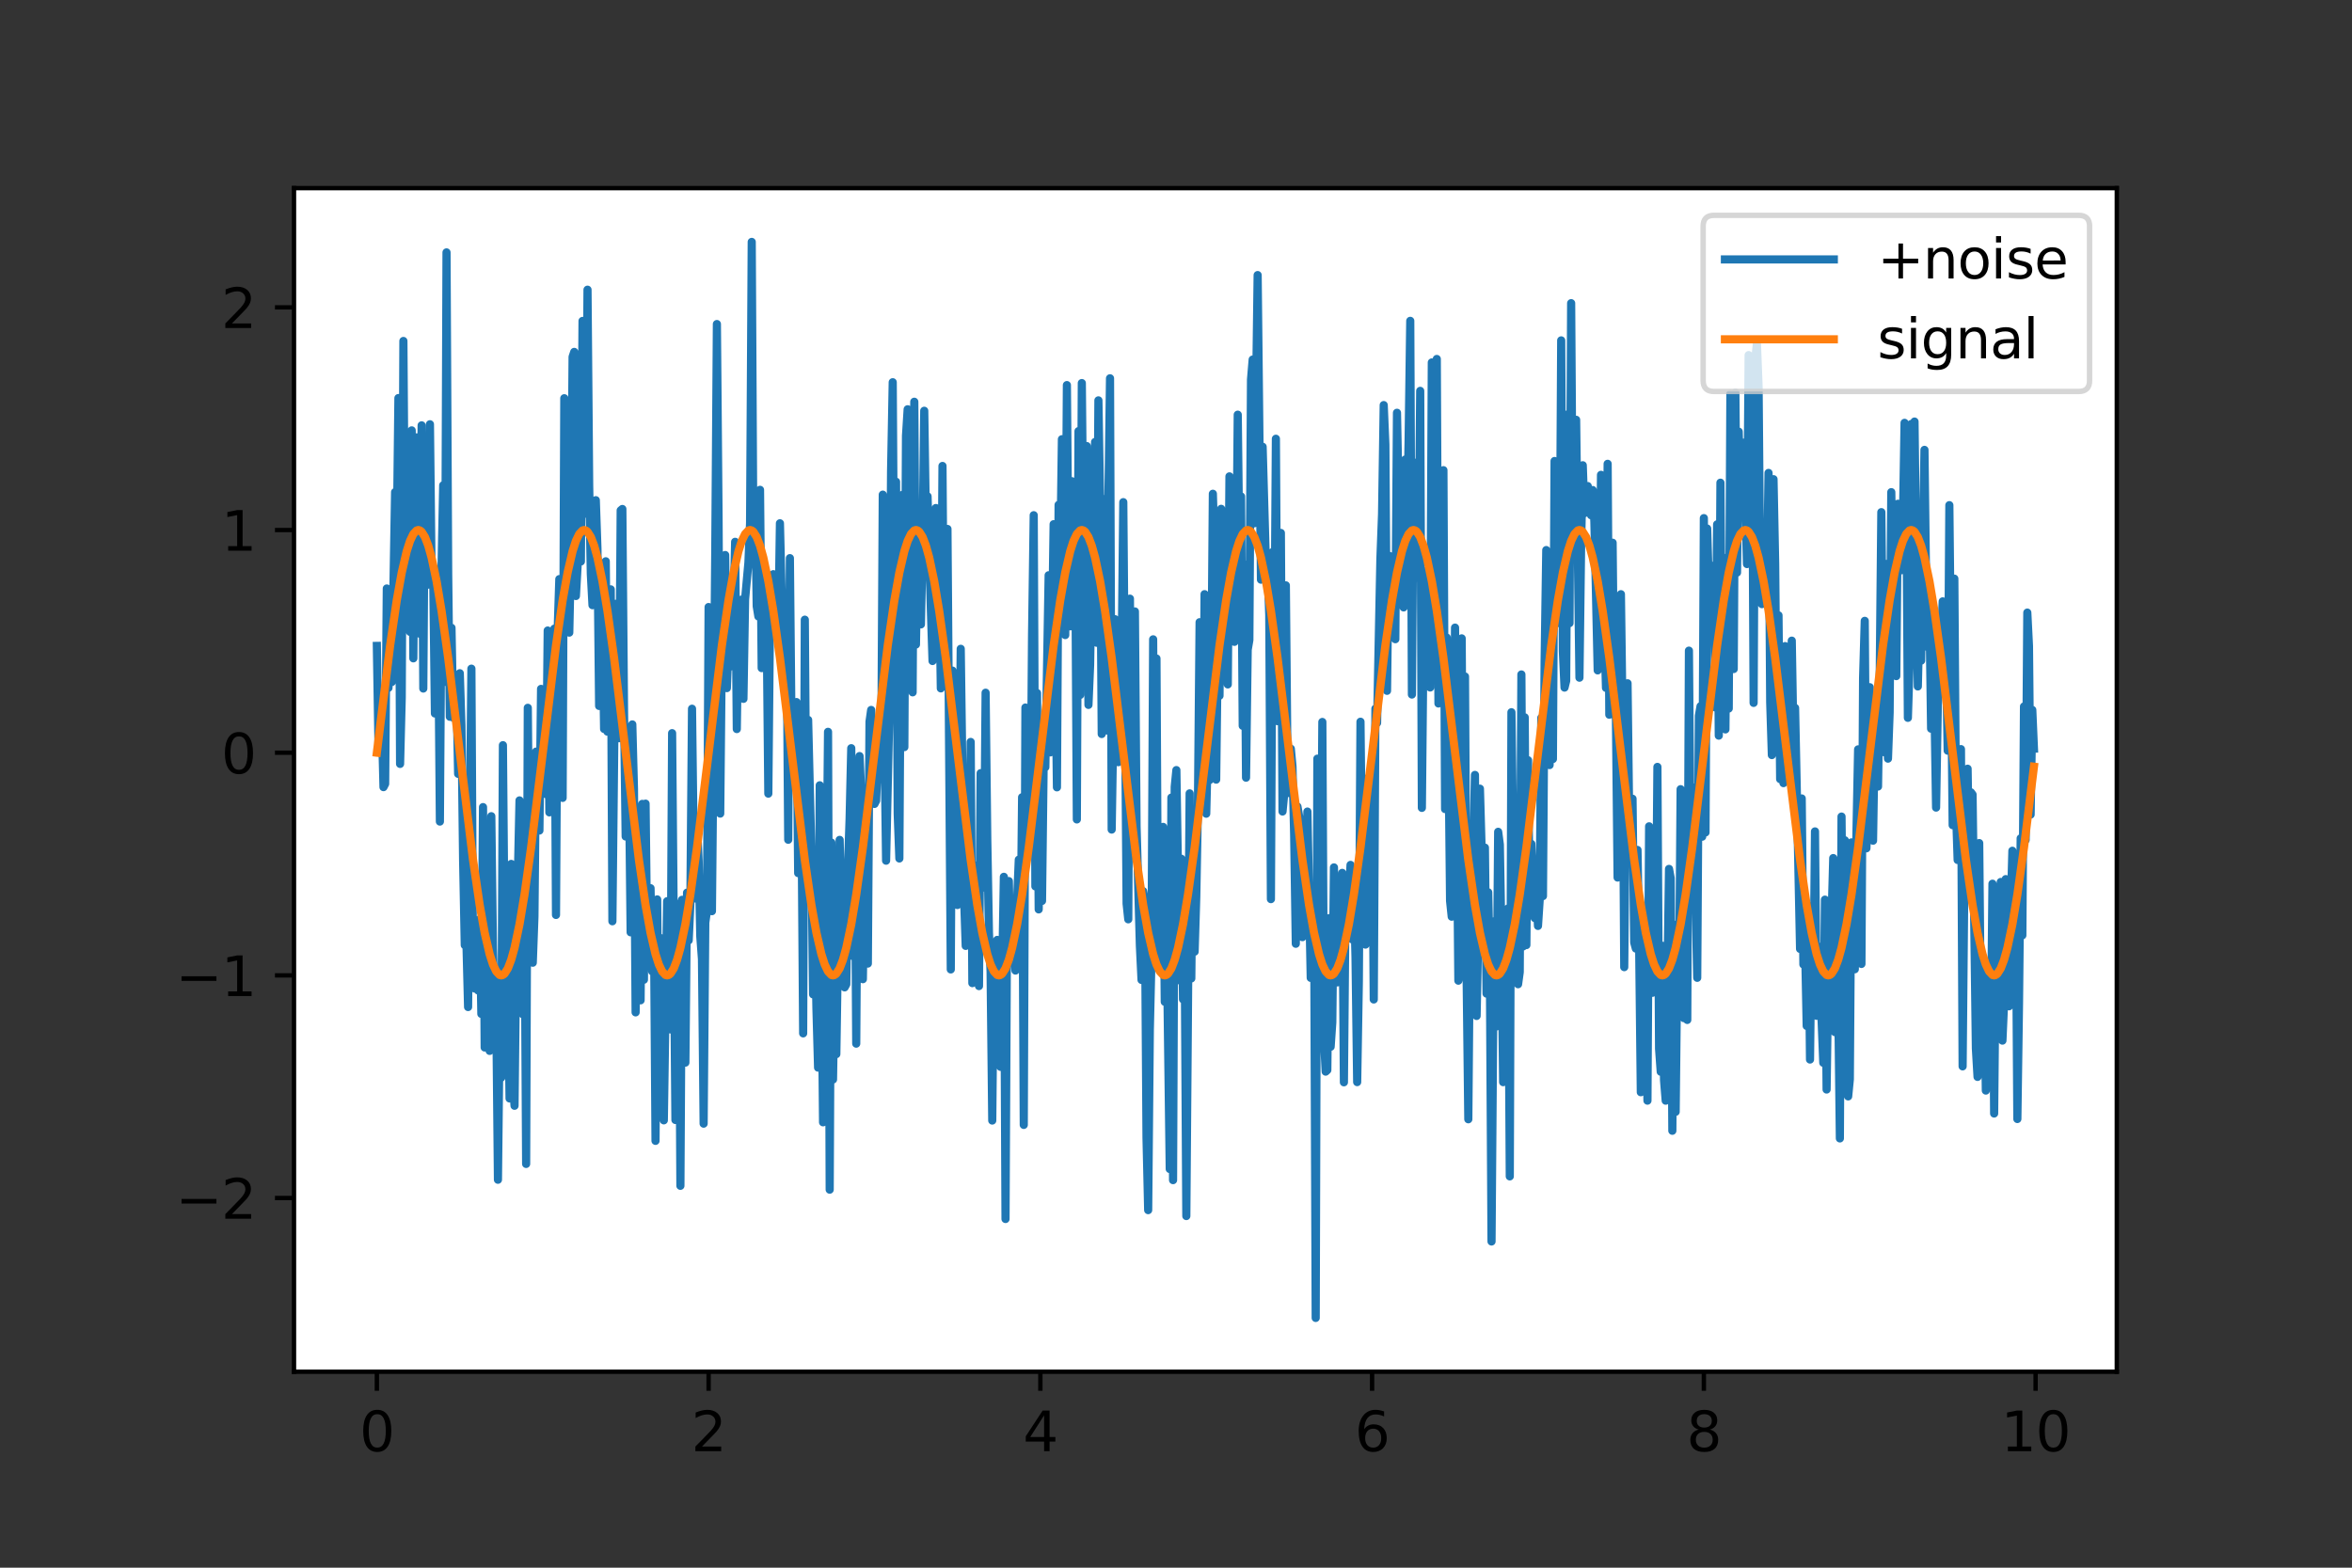 <?xml version="1.0" encoding="utf-8" standalone="no"?>
<!DOCTYPE svg PUBLIC "-//W3C//DTD SVG 1.1//EN"
  "http://www.w3.org/Graphics/SVG/1.1/DTD/svg11.dtd">
<svg height="288pt" version="1.1" viewBox="0 0 432 288" width="432pt" xmlns="http://www.w3.org/2000/svg" xmlns:xlink="http://www.w3.org/1999/xlink">
 <rect x="0" y="0" width="432" height="288" fill="#333333" stroke="none"/>
 <defs>
  <style type="text/css">*{stroke-linecap:butt;stroke-linejoin:round;}</style>
 </defs>
 <g id="figure_1">
  <g id="patch_1">
   <path d="M 0 288 
L 432 288 
L 432 0 
L 0 0 
z
" style="fill:none;"/>
  </g>
  <g id="axes_1">
   <g id="patch_2">
    <path d="M 54 252 
L 388.8 252 
L 388.8 34.56 
L 54 34.56 
z
" style="fill:#ffffff;"/>
   </g>
   <g id="matplotlib.axis_1">
    <g id="xtick_1">
     <g id="line2d_1">
      <defs>
       <path d="M 0 0 
L 0 3.5 
" id="mfb163a0c87" style="stroke:#000000;stroke-width:0.8;"/>
      </defs>
      <g>
       <use style="stroke:#000000;stroke-width:0.8;" x="69.218" xlink:href="#mfb163a0c87" y="252"/>
      </g>
     </g>
     <g id="text_1">
      <!-- 0 -->
      <g transform="translate(66.037 266.598)scale(0.1 -0.1)">
       <defs>
        <path d="M 2034 4250 
Q 1547 4250 1301 3770 
Q 1056 3291 1056 2328 
Q 1056 1369 1301 889 
Q 1547 409 2034 409 
Q 2525 409 2770 889 
Q 3016 1369 3016 2328 
Q 3016 3291 2770 3770 
Q 2525 4250 2034 4250 
z
M 2034 4750 
Q 2819 4750 3233 4129 
Q 3647 3509 3647 2328 
Q 3647 1150 3233 529 
Q 2819 -91 2034 -91 
Q 1250 -91 836 529 
Q 422 1150 422 2328 
Q 422 3509 836 4129 
Q 1250 4750 2034 4750 
z
" id="DejaVuSans-30" transform="scale(0.016)"/>
       </defs>
       <use xlink:href="#DejaVuSans-30"/>
      </g>
     </g>
    </g>
    <g id="xtick_2">
     <g id="line2d_2">
      <g>
       <use style="stroke:#000000;stroke-width:0.8;" x="130.152" xlink:href="#mfb163a0c87" y="252"/>
      </g>
     </g>
     <g id="text_2">
      <!-- 2 -->
      <g transform="translate(126.971 266.598)scale(0.1 -0.1)">
       <defs>
        <path d="M 1228 531 
L 3431 531 
L 3431 0 
L 469 0 
L 469 531 
Q 828 903 1448 1529 
Q 2069 2156 2228 2338 
Q 2531 2678 2651 2914 
Q 2772 3150 2772 3378 
Q 2772 3750 2511 3984 
Q 2250 4219 1831 4219 
Q 1534 4219 1204 4116 
Q 875 4013 500 3803 
L 500 4441 
Q 881 4594 1212 4672 
Q 1544 4750 1819 4750 
Q 2544 4750 2975 4387 
Q 3406 4025 3406 3419 
Q 3406 3131 3298 2873 
Q 3191 2616 2906 2266 
Q 2828 2175 2409 1742 
Q 1991 1309 1228 531 
z
" id="DejaVuSans-32" transform="scale(0.016)"/>
       </defs>
       <use xlink:href="#DejaVuSans-32"/>
      </g>
     </g>
    </g>
    <g id="xtick_3">
     <g id="line2d_3">
      <g>
       <use style="stroke:#000000;stroke-width:0.8;" x="191.086" xlink:href="#mfb163a0c87" y="252"/>
      </g>
     </g>
     <g id="text_3">
      <!-- 4 -->
      <g transform="translate(187.904 266.598)scale(0.1 -0.1)">
       <defs>
        <path d="M 2419 4116 
L 825 1625 
L 2419 1625 
L 2419 4116 
z
M 2253 4666 
L 3047 4666 
L 3047 1625 
L 3713 1625 
L 3713 1100 
L 3047 1100 
L 3047 0 
L 2419 0 
L 2419 1100 
L 313 1100 
L 313 1709 
L 2253 4666 
z
" id="DejaVuSans-34" transform="scale(0.016)"/>
       </defs>
       <use xlink:href="#DejaVuSans-34"/>
      </g>
     </g>
    </g>
    <g id="xtick_4">
     <g id="line2d_4">
      <g>
       <use style="stroke:#000000;stroke-width:0.8;" x="252.019" xlink:href="#mfb163a0c87" y="252"/>
      </g>
     </g>
     <g id="text_4">
      <!-- 6 -->
      <g transform="translate(248.838 266.598)scale(0.1 -0.1)">
       <defs>
        <path d="M 2113 2584 
Q 1688 2584 1439 2293 
Q 1191 2003 1191 1497 
Q 1191 994 1439 701 
Q 1688 409 2113 409 
Q 2538 409 2786 701 
Q 3034 994 3034 1497 
Q 3034 2003 2786 2293 
Q 2538 2584 2113 2584 
z
M 3366 4563 
L 3366 3988 
Q 3128 4100 2886 4159 
Q 2644 4219 2406 4219 
Q 1781 4219 1451 3797 
Q 1122 3375 1075 2522 
Q 1259 2794 1537 2939 
Q 1816 3084 2150 3084 
Q 2853 3084 3261 2657 
Q 3669 2231 3669 1497 
Q 3669 778 3244 343 
Q 2819 -91 2113 -91 
Q 1303 -91 875 529 
Q 447 1150 447 2328 
Q 447 3434 972 4092 
Q 1497 4750 2381 4750 
Q 2619 4750 2861 4703 
Q 3103 4656 3366 4563 
z
" id="DejaVuSans-36" transform="scale(0.016)"/>
       </defs>
       <use xlink:href="#DejaVuSans-36"/>
      </g>
     </g>
    </g>
    <g id="xtick_5">
     <g id="line2d_5">
      <g>
       <use style="stroke:#000000;stroke-width:0.8;" x="312.953" xlink:href="#mfb163a0c87" y="252"/>
      </g>
     </g>
     <g id="text_5">
      <!-- 8 -->
      <g transform="translate(309.772 266.598)scale(0.1 -0.1)">
       <defs>
        <path d="M 2034 2216 
Q 1584 2216 1326 1975 
Q 1069 1734 1069 1313 
Q 1069 891 1326 650 
Q 1584 409 2034 409 
Q 2484 409 2743 651 
Q 3003 894 3003 1313 
Q 3003 1734 2745 1975 
Q 2488 2216 2034 2216 
z
M 1403 2484 
Q 997 2584 770 2862 
Q 544 3141 544 3541 
Q 544 4100 942 4425 
Q 1341 4750 2034 4750 
Q 2731 4750 3128 4425 
Q 3525 4100 3525 3541 
Q 3525 3141 3298 2862 
Q 3072 2584 2669 2484 
Q 3125 2378 3379 2068 
Q 3634 1759 3634 1313 
Q 3634 634 3220 271 
Q 2806 -91 2034 -91 
Q 1263 -91 848 271 
Q 434 634 434 1313 
Q 434 1759 690 2068 
Q 947 2378 1403 2484 
z
M 1172 3481 
Q 1172 3119 1398 2916 
Q 1625 2713 2034 2713 
Q 2441 2713 2670 2916 
Q 2900 3119 2900 3481 
Q 2900 3844 2670 4047 
Q 2441 4250 2034 4250 
Q 1625 4250 1398 4047 
Q 1172 3844 1172 3481 
z
" id="DejaVuSans-38" transform="scale(0.016)"/>
       </defs>
       <use xlink:href="#DejaVuSans-38"/>
      </g>
     </g>
    </g>
    <g id="xtick_6">
     <g id="line2d_6">
      <g>
       <use style="stroke:#000000;stroke-width:0.8;" x="373.886" xlink:href="#mfb163a0c87" y="252"/>
      </g>
     </g>
     <g id="text_6">
      <!-- 10 -->
      <g transform="translate(367.524 266.598)scale(0.1 -0.1)">
       <defs>
        <path d="M 794 531 
L 1825 531 
L 1825 4091 
L 703 3866 
L 703 4441 
L 1819 4666 
L 2450 4666 
L 2450 531 
L 3481 531 
L 3481 0 
L 794 0 
L 794 531 
z
" id="DejaVuSans-31" transform="scale(0.016)"/>
       </defs>
       <use xlink:href="#DejaVuSans-31"/>
       <use x="63.623" xlink:href="#DejaVuSans-30"/>
      </g>
     </g>
    </g>
   </g>
   <g id="matplotlib.axis_2">
    <g id="ytick_1">
     <g id="line2d_7">
      <defs>
       <path d="M 0 0 
L -3.5 0 
" id="mcd646d6240" style="stroke:#000000;stroke-width:0.8;"/>
      </defs>
      <g>
       <use style="stroke:#000000;stroke-width:0.8;" x="54" xlink:href="#mcd646d6240" y="220.092"/>
      </g>
     </g>
     <g id="text_7">
      <!-- −2 -->
      <g transform="translate(32.258 223.892)scale(0.1 -0.1)">
       <defs>
        <path d="M 678 2272 
L 4684 2272 
L 4684 1741 
L 678 1741 
L 678 2272 
z
" id="DejaVuSans-2212" transform="scale(0.016)"/>
       </defs>
       <use xlink:href="#DejaVuSans-2212"/>
       <use x="83.789" xlink:href="#DejaVuSans-32"/>
      </g>
     </g>
    </g>
    <g id="ytick_2">
     <g id="line2d_8">
      <g>
       <use style="stroke:#000000;stroke-width:0.8;" x="54" xlink:href="#mcd646d6240" y="179.186"/>
      </g>
     </g>
     <g id="text_8">
      <!-- −1 -->
      <g transform="translate(32.258 182.986)scale(0.1 -0.1)">
       <use xlink:href="#DejaVuSans-2212"/>
       <use x="83.789" xlink:href="#DejaVuSans-31"/>
      </g>
     </g>
    </g>
    <g id="ytick_3">
     <g id="line2d_9">
      <g>
       <use style="stroke:#000000;stroke-width:0.8;" x="54" xlink:href="#mcd646d6240" y="138.28"/>
      </g>
     </g>
     <g id="text_9">
      <!-- 0 -->
      <g transform="translate(40.638 142.08)scale(0.1 -0.1)">
       <use xlink:href="#DejaVuSans-30"/>
      </g>
     </g>
    </g>
    <g id="ytick_4">
     <g id="line2d_10">
      <g>
       <use style="stroke:#000000;stroke-width:0.8;" x="54" xlink:href="#mcd646d6240" y="97.374"/>
      </g>
     </g>
     <g id="text_10">
      <!-- 1 -->
      <g transform="translate(40.638 101.173)scale(0.1 -0.1)">
       <use xlink:href="#DejaVuSans-31"/>
      </g>
     </g>
    </g>
    <g id="ytick_5">
     <g id="line2d_11">
      <g>
       <use style="stroke:#000000;stroke-width:0.8;" x="54" xlink:href="#mcd646d6240" y="56.468"/>
      </g>
     </g>
     <g id="text_11">
      <!-- 2 -->
      <g transform="translate(40.638 60.267)scale(0.1 -0.1)">
       <use xlink:href="#DejaVuSans-32"/>
      </g>
     </g>
    </g>
   </g>
   <g id="line2d_12">
    <path clip-path="url(#pfa43245412)" d="M 69.218 118.659 
L 69.523 137.096 
L 69.828 128.673 
L 70.132 132.771 
L 70.437 144.604 
L 70.742 144.003 
L 71.046 108.109 
L 71.351 126.373 
L 71.656 113.477 
L 71.96 125.298 
L 72.57 90.399 
L 72.874 99.569 
L 73.179 73.127 
L 73.484 140.337 
L 73.788 128.105 
L 74.093 62.64 
L 74.398 105.145 
L 74.702 107.328 
L 75.007 90.855 
L 75.312 116.081 
L 75.616 79.065 
L 75.921 120.943 
L 76.226 86.692 
L 76.53 80.347 
L 76.835 106.243 
L 77.14 116.442 
L 77.444 78.141 
L 77.749 126.49 
L 78.054 82.684 
L 78.358 99.389 
L 78.663 107.404 
L 78.968 77.94 
L 79.272 105.513 
L 79.577 106.414 
L 79.882 131.073 
L 80.186 112.431 
L 80.491 116.274 
L 80.796 150.93 
L 81.1 104.276 
L 81.405 89.146 
L 81.71 125.276 
L 82.014 46.368 
L 82.319 105.477 
L 82.624 131.676 
L 82.928 115.333 
L 83.233 131.845 
L 83.538 124.004 
L 83.842 127.178 
L 84.147 142.163 
L 84.452 123.678 
L 84.756 133.287 
L 85.061 157.998 
L 85.366 173.631 
L 85.67 173.155 
L 85.975 185.004 
L 86.584 122.84 
L 86.889 179.181 
L 87.194 181.607 
L 87.498 172.143 
L 87.803 181.954 
L 88.108 168.868 
L 88.412 186.267 
L 88.717 148.273 
L 89.022 192.433 
L 89.326 152.073 
L 89.631 165.226 
L 89.936 193.059 
L 90.24 149.946 
L 90.545 174.2 
L 90.85 185.457 
L 91.154 186.388 
L 91.459 216.733 
L 91.764 189.39 
L 92.068 197.975 
L 92.373 136.898 
L 92.678 172.457 
L 92.982 166.134 
L 93.287 178.26 
L 93.592 201.794 
L 93.896 158.711 
L 94.201 198.748 
L 94.506 203.139 
L 94.81 175.278 
L 95.42 147.042 
L 95.724 174.86 
L 96.029 186.333 
L 96.334 162.261 
L 96.638 213.826 
L 96.943 130.03 
L 97.248 165.141 
L 97.552 173.513 
L 97.857 176.859 
L 98.162 168.387 
L 98.466 138.079 
L 98.771 138.731 
L 99.076 152.577 
L 99.38 126.554 
L 99.685 133.811 
L 99.99 144.696 
L 100.294 145.901 
L 100.599 115.834 
L 100.904 149.241 
L 101.208 135.748 
L 101.513 132.386 
L 101.818 115.489 
L 102.122 168.084 
L 102.427 115.777 
L 102.732 106.387 
L 103.036 132.667 
L 103.341 146.581 
L 103.646 73.159 
L 103.95 111.118 
L 104.255 98.915 
L 104.56 116.217 
L 104.864 102.008 
L 105.169 65.559 
L 105.474 64.647 
L 105.778 109.494 
L 106.083 104.049 
L 106.388 71.457 
L 106.692 103.151 
L 106.997 58.959 
L 107.302 84.528 
L 107.606 94.369 
L 107.911 53.221 
L 108.216 89.219 
L 108.52 105.422 
L 108.825 111.177 
L 109.434 91.892 
L 109.739 100.876 
L 110.044 129.69 
L 110.653 114.042 
L 110.958 133.918 
L 111.262 103.115 
L 111.567 134.41 
L 111.872 125.493 
L 112.176 108.271 
L 112.481 169.244 
L 113.09 110.925 
L 113.395 118.197 
L 113.7 135.622 
L 114.004 93.762 
L 114.309 93.505 
L 114.614 130.398 
L 114.918 153.673 
L 115.223 153.412 
L 115.528 144.333 
L 115.832 171.276 
L 116.137 133.083 
L 116.442 144.956 
L 116.746 185.981 
L 117.051 163.605 
L 117.356 154.44 
L 117.66 183.766 
L 117.965 147.682 
L 118.27 179.987 
L 118.574 147.639 
L 118.879 174.075 
L 119.184 166.927 
L 119.488 163.172 
L 119.793 178.449 
L 120.098 167.948 
L 120.402 209.586 
L 120.707 165.23 
L 121.012 200.312 
L 121.316 172.32 
L 121.621 174.135 
L 121.926 205.816 
L 122.535 165.558 
L 122.84 169.904 
L 123.144 189.112 
L 123.449 134.688 
L 124.058 205.753 
L 124.363 190.279 
L 124.668 166.031 
L 124.972 217.844 
L 125.277 165.306 
L 125.582 188.11 
L 125.886 195.212 
L 126.191 163.99 
L 126.496 172.76 
L 126.8 165.992 
L 127.105 130.201 
L 127.41 155.295 
L 127.714 165.061 
L 128.019 151.646 
L 128.324 158.216 
L 128.629 172.067 
L 128.933 176.186 
L 129.238 206.425 
L 129.543 169.497 
L 129.847 167.329 
L 130.152 111.519 
L 130.457 160.007 
L 130.761 167.39 
L 131.371 101.883 
L 131.675 59.53 
L 131.98 95.179 
L 132.285 149.465 
L 132.589 117.832 
L 132.894 103.164 
L 133.199 101.965 
L 133.503 126.414 
L 133.808 118.32 
L 134.113 122.48 
L 134.417 107.993 
L 134.722 112.105 
L 135.027 99.537 
L 135.331 133.936 
L 135.636 112.047 
L 135.941 110.471 
L 136.245 110.148 
L 136.55 128.387 
L 136.855 110.067 
L 137.464 103.374 
L 137.769 96.105 
L 138.073 44.444 
L 138.378 100.02 
L 138.683 90.255 
L 138.987 111.358 
L 139.292 113.241 
L 139.597 89.987 
L 139.901 122.738 
L 140.206 110.602 
L 140.511 108.213 
L 140.815 114.499 
L 141.12 145.797 
L 141.425 113.538 
L 141.729 113.373 
L 142.034 105.484 
L 142.339 114.539 
L 142.643 116.202 
L 142.948 116.302 
L 143.253 96.131 
L 143.557 108.842 
L 143.862 114.22 
L 144.167 121.932 
L 144.471 114.845 
L 144.776 154.271 
L 145.081 102.535 
L 145.385 134.35 
L 145.69 131.14 
L 145.995 137.67 
L 146.299 128.979 
L 146.604 160.404 
L 146.909 142.256 
L 147.213 149.458 
L 147.518 189.84 
L 147.823 113.843 
L 148.127 156.178 
L 148.432 132.25 
L 149.041 157.211 
L 149.346 182.676 
L 149.651 167.335 
L 149.955 185.154 
L 150.26 196.134 
L 150.565 144.263 
L 151.174 206.179 
L 151.479 199.018 
L 152.088 134.442 
L 152.393 218.554 
L 152.697 154.782 
L 153.002 198.319 
L 153.307 179.339 
L 153.611 193.657 
L 154.221 154.296 
L 154.525 168.65 
L 154.83 176.537 
L 155.135 181.387 
L 155.439 180.827 
L 155.744 159.448 
L 156.049 150.401 
L 156.353 137.449 
L 156.658 175.642 
L 156.963 144.925 
L 157.267 191.726 
L 157.572 146.317 
L 157.877 138.897 
L 158.181 145.486 
L 158.486 179.885 
L 158.791 160.125 
L 159.095 174.296 
L 159.4 177.019 
L 159.705 132.579 
L 160.009 130.424 
L 160.314 136.878 
L 160.619 147.69 
L 160.923 147.099 
L 161.228 139.307 
L 161.533 139.39 
L 161.837 143.125 
L 162.142 90.871 
L 162.447 135.448 
L 162.751 158.115 
L 163.361 130.06 
L 163.665 86.614 
L 163.97 70.218 
L 164.275 117.782 
L 164.579 88.496 
L 164.884 149.465 
L 165.189 157.712 
L 165.493 107.06 
L 165.798 90.895 
L 166.103 137.256 
L 166.407 80.055 
L 166.712 75.186 
L 167.017 93.233 
L 167.321 118.938 
L 167.626 127.189 
L 167.931 73.805 
L 168.235 118.409 
L 168.54 100.46 
L 168.845 110.504 
L 169.149 114.707 
L 169.454 99.979 
L 169.759 75.462 
L 170.063 95.496 
L 170.368 91.179 
L 170.977 111.997 
L 171.282 121.431 
L 171.587 120.396 
L 171.891 93.327 
L 172.196 102.836 
L 172.501 106.606 
L 172.805 126.462 
L 173.11 85.6 
L 173.415 126.067 
L 174.024 97.174 
L 174.633 178.095 
L 174.938 123.197 
L 175.243 153.966 
L 175.547 146.128 
L 175.852 166.258 
L 176.157 148.487 
L 176.461 119.191 
L 177.071 164.718 
L 177.375 173.769 
L 177.68 160.553 
L 177.985 165.044 
L 178.289 136.302 
L 178.594 180.609 
L 178.899 161.94 
L 179.203 159.006 
L 179.508 166.585 
L 179.813 181.151 
L 180.117 142.038 
L 180.422 160.497 
L 180.727 163.057 
L 181.031 127.259 
L 181.336 154.211 
L 181.641 171.292 
L 181.945 178.516 
L 182.25 205.857 
L 182.555 174.354 
L 182.859 173.199 
L 183.164 172.669 
L 183.773 195.99 
L 184.383 161.079 
L 184.687 223.942 
L 184.992 163.672 
L 185.297 161.862 
L 185.601 175.648 
L 186.211 175.343 
L 186.515 178.302 
L 186.82 165.27 
L 187.125 157.931 
L 187.429 174.558 
L 187.734 146.46 
L 188.039 206.655 
L 188.343 129.981 
L 188.648 147.56 
L 188.953 155.397 
L 189.257 155.658 
L 189.562 116.63 
L 189.867 94.65 
L 190.171 162.837 
L 190.476 127.316 
L 190.781 167.065 
L 191.086 138.686 
L 191.39 165.513 
L 191.695 139.955 
L 192 140.944 
L 192.609 105.678 
L 192.914 138.219 
L 193.523 96.302 
L 194.132 144.642 
L 194.437 92.746 
L 194.742 102.684 
L 195.046 80.689 
L 195.656 116.668 
L 195.96 70.745 
L 196.265 107.335 
L 196.57 115.07 
L 196.874 88.402 
L 197.179 110.549 
L 197.484 99.492 
L 197.788 150.538 
L 198.093 79.202 
L 198.398 127.669 
L 198.702 70.372 
L 199.007 102.126 
L 199.312 103.607 
L 199.616 81.948 
L 199.921 129.495 
L 200.226 122.131 
L 200.53 102.785 
L 200.835 100.161 
L 201.14 81.192 
L 201.444 118.081 
L 201.749 73.552 
L 202.054 91.563 
L 202.358 134.846 
L 202.968 91.67 
L 203.272 134.194 
L 203.577 92.293 
L 203.882 69.495 
L 204.186 152.398 
L 204.796 113.75 
L 205.405 140.02 
L 205.71 120.08 
L 206.014 121.112 
L 206.319 92.251 
L 206.928 166.011 
L 207.233 168.887 
L 207.538 109.981 
L 207.842 157.153 
L 208.147 153.999 
L 208.452 112.33 
L 208.756 151.845 
L 209.366 173.731 
L 209.67 180.025 
L 209.975 163.728 
L 210.28 165.469 
L 210.584 208.992 
L 210.889 222.314 
L 211.194 189.084 
L 211.498 175.837 
L 211.803 117.45 
L 212.108 165.754 
L 212.412 120.97 
L 212.717 177.735 
L 213.022 170.81 
L 213.326 157.809 
L 213.631 151.907 
L 213.936 184.047 
L 214.24 168.358 
L 214.85 214.756 
L 215.154 146.523 
L 215.459 216.803 
L 215.764 144.551 
L 216.068 141.472 
L 216.678 180.114 
L 216.982 157.76 
L 217.287 183.583 
L 217.592 173.65 
L 217.896 223.397 
L 218.506 145.751 
L 218.81 179.754 
L 219.115 150.205 
L 219.42 174.832 
L 219.724 164.682 
L 220.029 147.954 
L 220.334 114.308 
L 220.943 146.204 
L 221.248 109.155 
L 221.552 149.484 
L 221.857 137.228 
L 222.162 143.315 
L 222.466 127.312 
L 222.771 90.71 
L 223.076 100.805 
L 223.38 143.224 
L 223.685 117.978 
L 223.99 127.819 
L 224.294 93.476 
L 224.599 112.473 
L 224.904 120.185 
L 225.208 115.344 
L 225.513 125.734 
L 225.818 87.513 
L 226.122 112.435 
L 226.427 110.479 
L 226.732 117.914 
L 227.036 110.111 
L 227.341 76.182 
L 227.646 102.334 
L 227.95 91.199 
L 228.255 133.341 
L 228.56 103.7 
L 228.864 142.867 
L 229.169 119.346 
L 229.474 117.58 
L 229.778 69.714 
L 230.083 66.055 
L 230.388 96.126 
L 230.997 50.535 
L 231.606 106.489 
L 231.911 82.072 
L 232.52 103.696 
L 232.825 104.663 
L 233.13 113.013 
L 233.434 165.178 
L 233.739 101.417 
L 234.044 124.463 
L 234.348 80.603 
L 234.653 132.481 
L 234.958 121.305 
L 235.262 97.907 
L 235.567 149.081 
L 235.872 145.888 
L 236.176 107.538 
L 236.481 141.129 
L 236.786 145.697 
L 237.09 137.548 
L 237.395 140.828 
L 237.7 153.194 
L 238.004 173.379 
L 238.309 148.169 
L 238.614 149.982 
L 238.918 158.567 
L 239.223 172.163 
L 239.528 162.743 
L 239.832 159.678 
L 240.137 149.093 
L 240.746 179.644 
L 241.051 167.168 
L 241.356 164.296 
L 241.66 242.116 
L 241.965 139.374 
L 242.27 189.868 
L 242.574 171.933 
L 242.879 132.632 
L 243.184 190.754 
L 243.488 196.867 
L 243.793 196.591 
L 244.098 168.676 
L 244.402 192.303 
L 244.707 187.81 
L 245.012 159.35 
L 245.316 177.541 
L 245.621 180.48 
L 245.926 167.654 
L 246.23 176.412 
L 246.535 160.356 
L 246.84 198.828 
L 247.144 165.052 
L 247.449 170.473 
L 248.058 158.891 
L 248.363 172.569 
L 248.668 164.03 
L 248.972 175.812 
L 249.277 198.794 
L 249.582 180.321 
L 249.886 132.589 
L 250.191 160.89 
L 250.496 144.053 
L 250.8 173.53 
L 251.105 143.03 
L 251.714 162.164 
L 252.019 146.311 
L 252.324 183.614 
L 252.629 130.179 
L 252.933 132.818 
L 253.543 102.649 
L 253.847 94.456 
L 254.152 74.418 
L 254.457 81.655 
L 254.761 126.91 
L 255.066 102.087 
L 255.371 102.199 
L 255.675 111.639 
L 255.98 110.843 
L 256.285 117.429 
L 256.589 75.829 
L 256.894 91.587 
L 257.199 92.233 
L 257.808 111.584 
L 258.113 84.413 
L 258.417 96.782 
L 258.722 81.109 
L 259.027 58.942 
L 259.331 127.594 
L 259.636 86.124 
L 259.941 106.222 
L 260.245 84.939 
L 260.55 104.167 
L 260.855 71.806 
L 261.159 148.415 
L 261.464 116.815 
L 261.769 110.128 
L 262.073 125.927 
L 262.378 104.615 
L 262.683 126.297 
L 262.987 66.584 
L 263.292 125.012 
L 263.597 123.47 
L 263.901 65.945 
L 264.206 129.237 
L 264.511 104.874 
L 264.815 113.456 
L 265.12 86.38 
L 265.425 148.636 
L 265.729 117.13 
L 266.034 136.513 
L 266.339 165.495 
L 266.643 168.405 
L 266.948 150.989 
L 267.253 115.3 
L 267.862 180.159 
L 268.167 178.634 
L 268.471 117.275 
L 268.776 162.028 
L 269.081 124.278 
L 269.385 179.754 
L 269.69 205.62 
L 269.995 170.29 
L 270.299 165.639 
L 270.604 156.285 
L 270.909 142.36 
L 271.213 186.64 
L 271.518 171.021 
L 271.823 144.887 
L 272.432 166.555 
L 272.737 155.717 
L 273.041 182.537 
L 273.346 163.927 
L 273.651 178.409 
L 273.955 228.071 
L 274.26 187.751 
L 274.565 169.198 
L 274.869 188.566 
L 275.174 152.812 
L 275.479 155.154 
L 275.783 172.75 
L 276.088 198.802 
L 276.393 175.39 
L 276.697 188.222 
L 277.002 166.883 
L 277.307 216.113 
L 277.611 130.846 
L 277.916 153.107 
L 278.221 147.825 
L 278.525 160.432 
L 278.83 180.812 
L 279.135 178.58 
L 279.439 123.905 
L 279.744 173.875 
L 280.049 131.781 
L 280.353 173.62 
L 280.658 139.656 
L 280.963 166.393 
L 281.267 155.027 
L 281.877 168.65 
L 282.181 163.876 
L 282.486 170.101 
L 282.791 165.417 
L 283.095 131.875 
L 283.4 164.622 
L 283.705 121.484 
L 284.009 101.052 
L 284.619 140.552 
L 284.923 123.776 
L 285.228 139.44 
L 285.533 84.69 
L 285.837 107.206 
L 286.142 101.739 
L 286.447 114.49 
L 286.751 62.533 
L 287.056 119.607 
L 287.361 126.315 
L 287.665 125.082 
L 287.97 76.114 
L 288.275 114.48 
L 288.579 55.695 
L 288.884 101.502 
L 289.189 98.846 
L 289.493 77.118 
L 290.103 124.497 
L 290.407 100.068 
L 290.712 85.474 
L 291.017 94.291 
L 291.321 93.106 
L 291.626 89.295 
L 291.931 93.011 
L 292.235 94.652 
L 292.54 90.027 
L 292.845 95.85 
L 293.454 123.157 
L 293.759 117.463 
L 294.063 87.234 
L 294.368 104.793 
L 294.977 126.369 
L 295.282 85.207 
L 295.587 131.301 
L 295.891 105.874 
L 296.196 99.707 
L 296.501 130.681 
L 296.805 131.966 
L 297.11 161.213 
L 297.415 126.905 
L 297.719 109.16 
L 298.024 132.247 
L 298.329 177.673 
L 298.633 144.175 
L 298.938 125.526 
L 299.243 150.62 
L 299.547 158.705 
L 299.852 146.739 
L 300.157 173.137 
L 300.461 174.262 
L 300.766 156.144 
L 301.071 173.95 
L 301.375 200.651 
L 301.68 167.142 
L 301.985 184.69 
L 302.289 180.328 
L 302.594 202.201 
L 302.899 151.803 
L 303.508 182.386 
L 303.813 170.701 
L 304.117 177.494 
L 304.422 140.886 
L 304.727 192.669 
L 305.031 196.889 
L 305.336 173.748 
L 305.641 198.459 
L 305.945 202.207 
L 306.555 159.627 
L 306.859 161.301 
L 307.164 207.733 
L 307.469 169.859 
L 307.773 204.253 
L 308.078 176.556 
L 308.383 183.517 
L 308.687 144.982 
L 308.992 181.446 
L 309.297 187.046 
L 309.601 146.123 
L 309.906 187.371 
L 310.211 119.53 
L 310.515 156.699 
L 310.82 144.594 
L 311.125 164.082 
L 311.429 164.505 
L 311.734 179.633 
L 312.039 131.496 
L 312.343 129.738 
L 312.648 153.709 
L 312.953 95.184 
L 313.257 152.928 
L 313.562 97.098 
L 313.867 107.655 
L 314.171 114.056 
L 314.476 103.937 
L 314.781 105.393 
L 315.086 129.971 
L 315.39 96.327 
L 315.695 135.144 
L 316 88.677 
L 316.304 130.628 
L 316.609 107.347 
L 316.914 133.998 
L 317.218 102.423 
L 317.523 130.168 
L 317.828 72.365 
L 318.132 108.908 
L 318.437 122.908 
L 318.742 72.136 
L 319.046 105.191 
L 319.351 79.292 
L 319.656 89.568 
L 320.265 81.315 
L 320.874 103.623 
L 321.179 65.234 
L 321.788 70.218 
L 322.093 129.127 
L 322.398 66.02 
L 322.702 63.061 
L 323.007 71.166 
L 323.312 107.064 
L 323.616 110.982 
L 323.921 102.298 
L 324.226 98.841 
L 324.53 107.835 
L 324.835 86.881 
L 325.14 129.008 
L 325.444 138.715 
L 325.749 88.031 
L 326.054 103.573 
L 326.358 137.634 
L 326.663 113.043 
L 326.968 143.132 
L 327.272 135.775 
L 327.577 143.868 
L 327.882 118.695 
L 328.491 137.38 
L 328.796 140.699 
L 329.1 117.695 
L 329.405 135.925 
L 329.71 130.053 
L 330.624 174.322 
L 330.928 146.683 
L 331.233 177.18 
L 331.538 173.273 
L 331.842 188.474 
L 332.147 166.417 
L 332.452 194.647 
L 332.756 168.945 
L 333.061 185.173 
L 333.366 152.738 
L 333.67 186.613 
L 333.975 178.214 
L 334.28 173.936 
L 334.584 187.491 
L 334.889 195.249 
L 335.194 165.273 
L 335.498 200.157 
L 335.803 178.622 
L 336.108 179.647 
L 336.717 157.636 
L 337.022 189.614 
L 337.326 185.314 
L 337.631 183.907 
L 337.936 209.139 
L 338.24 150.014 
L 338.545 182.319 
L 338.85 154.368 
L 339.459 201.417 
L 339.764 198.288 
L 340.068 154.757 
L 340.678 178.065 
L 340.982 153.055 
L 341.287 137.665 
L 341.592 152.175 
L 341.896 177.084 
L 342.201 124.523 
L 342.506 114.055 
L 342.81 155.845 
L 343.115 147.742 
L 343.42 126.24 
L 344.029 154.442 
L 344.334 135.212 
L 344.638 135.978 
L 344.943 144.496 
L 345.248 124.773 
L 345.552 94.087 
L 345.857 121.629 
L 346.162 138.227 
L 346.466 103.597 
L 346.771 139.369 
L 347.076 130.895 
L 347.38 90.414 
L 347.685 110.584 
L 347.99 105.43 
L 348.294 124.206 
L 348.599 92.547 
L 348.904 104.201 
L 349.208 104.766 
L 349.513 95.835 
L 349.818 77.68 
L 350.122 86.596 
L 350.427 131.873 
L 350.732 122.142 
L 351.036 77.896 
L 351.341 107.966 
L 351.646 77.447 
L 352.255 126.105 
L 352.56 113.23 
L 352.864 121.369 
L 353.474 82.647 
L 353.778 107.453 
L 354.083 118.883 
L 354.388 112.208 
L 354.692 133.867 
L 354.997 116.498 
L 355.302 129.268 
L 355.606 148.363 
L 355.911 130.413 
L 356.216 120.868 
L 356.52 117.62 
L 356.825 110.476 
L 357.13 123.224 
L 357.434 121.398 
L 357.739 137.908 
L 358.044 92.803 
L 358.653 151.592 
L 358.958 106.3 
L 359.262 148.697 
L 359.567 157.987 
L 359.872 156.844 
L 360.176 137.62 
L 360.481 195.9 
L 360.786 162.898 
L 361.09 148.851 
L 361.395 141.223 
L 361.7 160.329 
L 362.004 145.559 
L 362.309 145.97 
L 362.918 192.623 
L 363.223 197.837 
L 363.528 154.882 
L 363.832 186.748 
L 364.137 176.423 
L 364.442 178.95 
L 364.746 200.348 
L 365.051 178.421 
L 365.356 179.603 
L 365.66 191.341 
L 365.965 162.346 
L 366.27 204.564 
L 366.574 173.736 
L 366.879 162.952 
L 367.184 168.202 
L 367.488 162.023 
L 367.793 191.171 
L 368.098 184.169 
L 368.402 161.503 
L 368.707 184.809 
L 369.012 184.863 
L 369.316 167.118 
L 369.621 156.294 
L 369.926 164.609 
L 370.23 161.797 
L 370.535 205.572 
L 370.84 184.144 
L 371.144 154.004 
L 371.449 171.836 
L 371.754 129.782 
L 372.058 154.3 
L 372.363 112.54 
L 372.668 118.69 
L 372.972 149.647 
L 373.277 130.421 
L 373.582 137.543 
L 373.582 137.543 
" style="fill:none;stroke:#1f77b4;stroke-linecap:square;stroke-width:1.5;"/>
   </g>
   <g id="line2d_13">
    <path clip-path="url(#pfa43245412)" d="M 69.218 138.28 
L 71.656 118.574 
L 72.874 110.278 
L 73.788 105.187 
L 74.702 101.267 
L 75.312 99.376 
L 75.921 98.099 
L 76.53 97.455 
L 76.835 97.374 
L 77.14 97.455 
L 77.444 97.697 
L 78.054 98.659 
L 78.663 100.247 
L 79.272 102.434 
L 80.186 106.762 
L 81.1 112.206 
L 82.319 120.863 
L 84.147 135.712 
L 86.889 157.987 
L 88.108 166.282 
L 89.022 171.374 
L 89.936 175.293 
L 90.545 177.184 
L 91.154 178.462 
L 91.764 179.106 
L 92.068 179.186 
L 92.373 179.106 
L 92.678 178.864 
L 93.287 177.901 
L 93.896 176.314 
L 94.506 174.127 
L 95.42 169.799 
L 96.334 164.355 
L 97.552 155.697 
L 99.38 140.849 
L 102.122 118.574 
L 103.341 110.278 
L 104.255 105.187 
L 105.169 101.267 
L 105.778 99.376 
L 106.388 98.099 
L 106.997 97.455 
L 107.302 97.374 
L 107.606 97.455 
L 107.911 97.697 
L 108.52 98.659 
L 109.13 100.247 
L 109.739 102.434 
L 110.653 106.762 
L 111.567 112.206 
L 112.786 120.863 
L 114.614 135.712 
L 117.356 157.987 
L 118.574 166.282 
L 119.488 171.374 
L 120.402 175.293 
L 121.012 177.184 
L 121.621 178.462 
L 122.23 179.106 
L 122.535 179.186 
L 122.84 179.106 
L 123.144 178.864 
L 123.754 177.901 
L 124.363 176.314 
L 124.972 174.127 
L 125.886 169.799 
L 126.8 164.355 
L 128.019 155.697 
L 129.847 140.849 
L 132.589 118.574 
L 133.808 110.278 
L 134.722 105.187 
L 135.636 101.267 
L 136.245 99.376 
L 136.855 98.099 
L 137.464 97.455 
L 137.769 97.374 
L 138.073 97.455 
L 138.378 97.697 
L 138.987 98.659 
L 139.597 100.247 
L 140.206 102.434 
L 141.12 106.762 
L 142.034 112.206 
L 143.253 120.863 
L 145.081 135.712 
L 147.823 157.987 
L 149.041 166.282 
L 149.955 171.374 
L 150.869 175.293 
L 151.479 177.184 
L 152.088 178.462 
L 152.697 179.106 
L 153.002 179.186 
L 153.307 179.106 
L 153.611 178.864 
L 154.221 177.901 
L 154.83 176.314 
L 155.439 174.127 
L 156.353 169.799 
L 157.267 164.355 
L 158.486 155.697 
L 160.314 140.849 
L 163.056 118.574 
L 164.275 110.278 
L 165.189 105.187 
L 166.103 101.267 
L 166.712 99.376 
L 167.321 98.099 
L 167.931 97.455 
L 168.235 97.374 
L 168.54 97.455 
L 168.845 97.697 
L 169.454 98.659 
L 170.063 100.247 
L 170.673 102.434 
L 171.587 106.762 
L 172.501 112.206 
L 173.719 120.863 
L 175.547 135.712 
L 178.289 157.987 
L 179.508 166.282 
L 180.422 171.374 
L 181.336 175.293 
L 181.945 177.184 
L 182.555 178.462 
L 183.164 179.106 
L 183.469 179.186 
L 183.773 179.106 
L 184.078 178.864 
L 184.687 177.901 
L 185.297 176.314 
L 185.906 174.127 
L 186.82 169.799 
L 187.734 164.355 
L 188.953 155.697 
L 190.781 140.849 
L 193.523 118.574 
L 194.742 110.278 
L 195.656 105.187 
L 196.57 101.267 
L 197.179 99.376 
L 197.788 98.099 
L 198.398 97.455 
L 198.702 97.374 
L 199.007 97.455 
L 199.312 97.697 
L 199.921 98.659 
L 200.53 100.247 
L 201.14 102.434 
L 202.054 106.762 
L 202.968 112.206 
L 204.186 120.863 
L 206.014 135.712 
L 208.756 157.987 
L 209.975 166.282 
L 210.889 171.374 
L 211.803 175.293 
L 212.412 177.184 
L 213.022 178.462 
L 213.631 179.106 
L 213.936 179.186 
L 214.24 179.106 
L 214.545 178.864 
L 215.154 177.901 
L 215.764 176.314 
L 216.373 174.127 
L 217.287 169.799 
L 218.201 164.355 
L 219.42 155.697 
L 221.248 140.849 
L 223.99 118.574 
L 225.208 110.278 
L 226.122 105.187 
L 227.036 101.267 
L 227.646 99.376 
L 228.255 98.099 
L 228.864 97.455 
L 229.169 97.374 
L 229.474 97.455 
L 229.778 97.697 
L 230.388 98.659 
L 230.997 100.247 
L 231.606 102.434 
L 232.52 106.762 
L 233.434 112.206 
L 234.653 120.863 
L 236.481 135.712 
L 239.223 157.987 
L 240.442 166.282 
L 241.356 171.374 
L 242.27 175.293 
L 242.879 177.184 
L 243.488 178.462 
L 244.098 179.106 
L 244.402 179.186 
L 244.707 179.106 
L 245.012 178.864 
L 245.621 177.901 
L 246.23 176.314 
L 246.84 174.127 
L 247.754 169.799 
L 248.668 164.355 
L 249.886 155.697 
L 251.714 140.849 
L 254.457 118.574 
L 255.675 110.278 
L 256.589 105.187 
L 257.503 101.267 
L 258.113 99.376 
L 258.722 98.099 
L 259.331 97.455 
L 259.636 97.374 
L 259.941 97.455 
L 260.245 97.697 
L 260.855 98.659 
L 261.464 100.247 
L 262.073 102.434 
L 262.987 106.762 
L 263.901 112.206 
L 265.12 120.863 
L 266.948 135.712 
L 269.69 157.987 
L 270.909 166.282 
L 271.823 171.374 
L 272.737 175.293 
L 273.346 177.184 
L 273.955 178.462 
L 274.565 179.106 
L 274.869 179.186 
L 275.174 179.106 
L 275.479 178.864 
L 276.088 177.901 
L 276.697 176.314 
L 277.307 174.127 
L 278.221 169.799 
L 279.135 164.355 
L 280.353 155.697 
L 282.181 140.849 
L 284.923 118.574 
L 286.142 110.278 
L 287.056 105.187 
L 287.97 101.267 
L 288.579 99.376 
L 289.189 98.099 
L 289.798 97.455 
L 290.103 97.374 
L 290.407 97.455 
L 290.712 97.697 
L 291.321 98.659 
L 291.931 100.247 
L 292.54 102.434 
L 293.454 106.762 
L 294.368 112.206 
L 295.587 120.863 
L 297.415 135.712 
L 300.157 157.987 
L 301.375 166.282 
L 302.289 171.374 
L 303.203 175.293 
L 303.813 177.184 
L 304.422 178.462 
L 305.031 179.106 
L 305.336 179.186 
L 305.641 179.106 
L 305.945 178.864 
L 306.555 177.901 
L 307.164 176.314 
L 307.773 174.127 
L 308.687 169.799 
L 309.601 164.355 
L 310.82 155.697 
L 312.648 140.849 
L 315.39 118.574 
L 316.609 110.278 
L 317.523 105.187 
L 318.437 101.267 
L 319.046 99.376 
L 319.656 98.099 
L 320.265 97.455 
L 320.57 97.374 
L 320.874 97.455 
L 321.179 97.697 
L 321.788 98.659 
L 322.398 100.247 
L 323.007 102.434 
L 323.921 106.762 
L 324.835 112.206 
L 326.054 120.863 
L 327.882 135.712 
L 330.624 157.987 
L 331.842 166.282 
L 332.756 171.374 
L 333.67 175.293 
L 334.28 177.184 
L 334.889 178.462 
L 335.498 179.106 
L 335.803 179.186 
L 336.108 179.106 
L 336.412 178.864 
L 337.022 177.901 
L 337.631 176.314 
L 338.24 174.127 
L 339.154 169.799 
L 340.068 164.355 
L 341.287 155.697 
L 343.115 140.849 
L 345.857 118.574 
L 347.076 110.278 
L 347.99 105.187 
L 348.904 101.267 
L 349.513 99.376 
L 350.122 98.099 
L 350.732 97.455 
L 351.036 97.374 
L 351.341 97.455 
L 351.646 97.697 
L 352.255 98.659 
L 352.864 100.247 
L 353.474 102.434 
L 354.388 106.762 
L 355.302 112.206 
L 356.52 120.863 
L 358.348 135.712 
L 361.09 157.987 
L 362.309 166.282 
L 363.223 171.374 
L 364.137 175.293 
L 364.746 177.184 
L 365.356 178.462 
L 365.965 179.106 
L 366.27 179.186 
L 366.574 179.106 
L 366.879 178.864 
L 367.488 177.901 
L 368.098 176.314 
L 368.707 174.127 
L 369.621 169.799 
L 370.535 164.355 
L 371.754 155.697 
L 373.582 140.849 
L 373.582 140.849 
" style="fill:none;stroke:#ff7f0e;stroke-linecap:square;stroke-width:1.5;"/>
   </g>
   <g id="patch_3">
    <path d="M 54 252 
L 54 34.56 
" style="fill:none;stroke:#000000;stroke-linecap:square;stroke-linejoin:miter;stroke-width:0.8;"/>
   </g>
   <g id="patch_4">
    <path d="M 388.8 252 
L 388.8 34.56 
" style="fill:none;stroke:#000000;stroke-linecap:square;stroke-linejoin:miter;stroke-width:0.8;"/>
   </g>
   <g id="patch_5">
    <path d="M 54 252 
L 388.8 252 
" style="fill:none;stroke:#000000;stroke-linecap:square;stroke-linejoin:miter;stroke-width:0.8;"/>
   </g>
   <g id="patch_6">
    <path d="M 54 34.56 
L 388.8 34.56 
" style="fill:none;stroke:#000000;stroke-linecap:square;stroke-linejoin:miter;stroke-width:0.8;"/>
   </g>
   <g id="legend_1">
    <g id="patch_7">
     <path d="M 314.823 71.916 
L 381.8 71.916 
Q 383.8 71.916 383.8 69.916 
L 383.8 41.56 
Q 383.8 39.56 381.8 39.56 
L 314.823 39.56 
Q 312.823 39.56 312.823 41.56 
L 312.823 69.916 
Q 312.823 71.916 314.823 71.916 
z
" style="fill:#ffffff;opacity:0.8;stroke:#cccccc;stroke-linejoin:miter;"/>
    </g>
    <g id="line2d_14">
     <path d="M 316.823 47.658 
L 336.823 47.658 
" style="fill:none;stroke:#1f77b4;stroke-linecap:square;stroke-width:1.5;"/>
    </g>
    <g id="line2d_15"/>
    <g id="text_12">
     <!-- +noise -->
     <g transform="translate(344.823 51.158)scale(0.1 -0.1)">
      <defs>
       <path d="M 2944 4013 
L 2944 2272 
L 4684 2272 
L 4684 1741 
L 2944 1741 
L 2944 0 
L 2419 0 
L 2419 1741 
L 678 1741 
L 678 2272 
L 2419 2272 
L 2419 4013 
L 2944 4013 
z
" id="DejaVuSans-2b" transform="scale(0.016)"/>
       <path d="M 3513 2113 
L 3513 0 
L 2938 0 
L 2938 2094 
Q 2938 2591 2744 2837 
Q 2550 3084 2163 3084 
Q 1697 3084 1428 2787 
Q 1159 2491 1159 1978 
L 1159 0 
L 581 0 
L 581 3500 
L 1159 3500 
L 1159 2956 
Q 1366 3272 1645 3428 
Q 1925 3584 2291 3584 
Q 2894 3584 3203 3211 
Q 3513 2838 3513 2113 
z
" id="DejaVuSans-6e" transform="scale(0.016)"/>
       <path d="M 1959 3097 
Q 1497 3097 1228 2736 
Q 959 2375 959 1747 
Q 959 1119 1226 758 
Q 1494 397 1959 397 
Q 2419 397 2687 759 
Q 2956 1122 2956 1747 
Q 2956 2369 2687 2733 
Q 2419 3097 1959 3097 
z
M 1959 3584 
Q 2709 3584 3137 3096 
Q 3566 2609 3566 1747 
Q 3566 888 3137 398 
Q 2709 -91 1959 -91 
Q 1206 -91 779 398 
Q 353 888 353 1747 
Q 353 2609 779 3096 
Q 1206 3584 1959 3584 
z
" id="DejaVuSans-6f" transform="scale(0.016)"/>
       <path d="M 603 3500 
L 1178 3500 
L 1178 0 
L 603 0 
L 603 3500 
z
M 603 4863 
L 1178 4863 
L 1178 4134 
L 603 4134 
L 603 4863 
z
" id="DejaVuSans-69" transform="scale(0.016)"/>
       <path d="M 2834 3397 
L 2834 2853 
Q 2591 2978 2328 3040 
Q 2066 3103 1784 3103 
Q 1356 3103 1142 2972 
Q 928 2841 928 2578 
Q 928 2378 1081 2264 
Q 1234 2150 1697 2047 
L 1894 2003 
Q 2506 1872 2764 1633 
Q 3022 1394 3022 966 
Q 3022 478 2636 193 
Q 2250 -91 1575 -91 
Q 1294 -91 989 -36 
Q 684 19 347 128 
L 347 722 
Q 666 556 975 473 
Q 1284 391 1588 391 
Q 1994 391 2212 530 
Q 2431 669 2431 922 
Q 2431 1156 2273 1281 
Q 2116 1406 1581 1522 
L 1381 1569 
Q 847 1681 609 1914 
Q 372 2147 372 2553 
Q 372 3047 722 3315 
Q 1072 3584 1716 3584 
Q 2034 3584 2315 3537 
Q 2597 3491 2834 3397 
z
" id="DejaVuSans-73" transform="scale(0.016)"/>
       <path d="M 3597 1894 
L 3597 1613 
L 953 1613 
Q 991 1019 1311 708 
Q 1631 397 2203 397 
Q 2534 397 2845 478 
Q 3156 559 3463 722 
L 3463 178 
Q 3153 47 2828 -22 
Q 2503 -91 2169 -91 
Q 1331 -91 842 396 
Q 353 884 353 1716 
Q 353 2575 817 3079 
Q 1281 3584 2069 3584 
Q 2775 3584 3186 3129 
Q 3597 2675 3597 1894 
z
M 3022 2063 
Q 3016 2534 2758 2815 
Q 2500 3097 2075 3097 
Q 1594 3097 1305 2825 
Q 1016 2553 972 2059 
L 3022 2063 
z
" id="DejaVuSans-65" transform="scale(0.016)"/>
      </defs>
      <use xlink:href="#DejaVuSans-2b"/>
      <use x="83.789" xlink:href="#DejaVuSans-6e"/>
      <use x="147.168" xlink:href="#DejaVuSans-6f"/>
      <use x="208.35" xlink:href="#DejaVuSans-69"/>
      <use x="236.133" xlink:href="#DejaVuSans-73"/>
      <use x="288.232" xlink:href="#DejaVuSans-65"/>
     </g>
    </g>
    <g id="line2d_16">
     <path d="M 316.823 62.337 
L 336.823 62.337 
" style="fill:none;stroke:#ff7f0e;stroke-linecap:square;stroke-width:1.5;"/>
    </g>
    <g id="line2d_17"/>
    <g id="text_13">
     <!-- signal -->
     <g transform="translate(344.823 65.837)scale(0.1 -0.1)">
      <defs>
       <path d="M 2906 1791 
Q 2906 2416 2648 2759 
Q 2391 3103 1925 3103 
Q 1463 3103 1205 2759 
Q 947 2416 947 1791 
Q 947 1169 1205 825 
Q 1463 481 1925 481 
Q 2391 481 2648 825 
Q 2906 1169 2906 1791 
z
M 3481 434 
Q 3481 -459 3084 -895 
Q 2688 -1331 1869 -1331 
Q 1566 -1331 1297 -1286 
Q 1028 -1241 775 -1147 
L 775 -588 
Q 1028 -725 1275 -790 
Q 1522 -856 1778 -856 
Q 2344 -856 2625 -561 
Q 2906 -266 2906 331 
L 2906 616 
Q 2728 306 2450 153 
Q 2172 0 1784 0 
Q 1141 0 747 490 
Q 353 981 353 1791 
Q 353 2603 747 3093 
Q 1141 3584 1784 3584 
Q 2172 3584 2450 3431 
Q 2728 3278 2906 2969 
L 2906 3500 
L 3481 3500 
L 3481 434 
z
" id="DejaVuSans-67" transform="scale(0.016)"/>
       <path d="M 2194 1759 
Q 1497 1759 1228 1600 
Q 959 1441 959 1056 
Q 959 750 1161 570 
Q 1363 391 1709 391 
Q 2188 391 2477 730 
Q 2766 1069 2766 1631 
L 2766 1759 
L 2194 1759 
z
M 3341 1997 
L 3341 0 
L 2766 0 
L 2766 531 
Q 2569 213 2275 61 
Q 1981 -91 1556 -91 
Q 1019 -91 701 211 
Q 384 513 384 1019 
Q 384 1609 779 1909 
Q 1175 2209 1959 2209 
L 2766 2209 
L 2766 2266 
Q 2766 2663 2505 2880 
Q 2244 3097 1772 3097 
Q 1472 3097 1187 3025 
Q 903 2953 641 2809 
L 641 3341 
Q 956 3463 1253 3523 
Q 1550 3584 1831 3584 
Q 2591 3584 2966 3190 
Q 3341 2797 3341 1997 
z
" id="DejaVuSans-61" transform="scale(0.016)"/>
       <path d="M 603 4863 
L 1178 4863 
L 1178 0 
L 603 0 
L 603 4863 
z
" id="DejaVuSans-6c" transform="scale(0.016)"/>
      </defs>
      <use xlink:href="#DejaVuSans-73"/>
      <use x="52.1" xlink:href="#DejaVuSans-69"/>
      <use x="79.883" xlink:href="#DejaVuSans-67"/>
      <use x="143.359" xlink:href="#DejaVuSans-6e"/>
      <use x="206.738" xlink:href="#DejaVuSans-61"/>
      <use x="268.018" xlink:href="#DejaVuSans-6c"/>
     </g>
    </g>
   </g>
  </g>
 </g>
 <defs>
  <clipPath id="pfa43245412">
   <rect height="217.44" width="334.8" x="54" y="34.56"/>
  </clipPath>
 </defs>
</svg>
